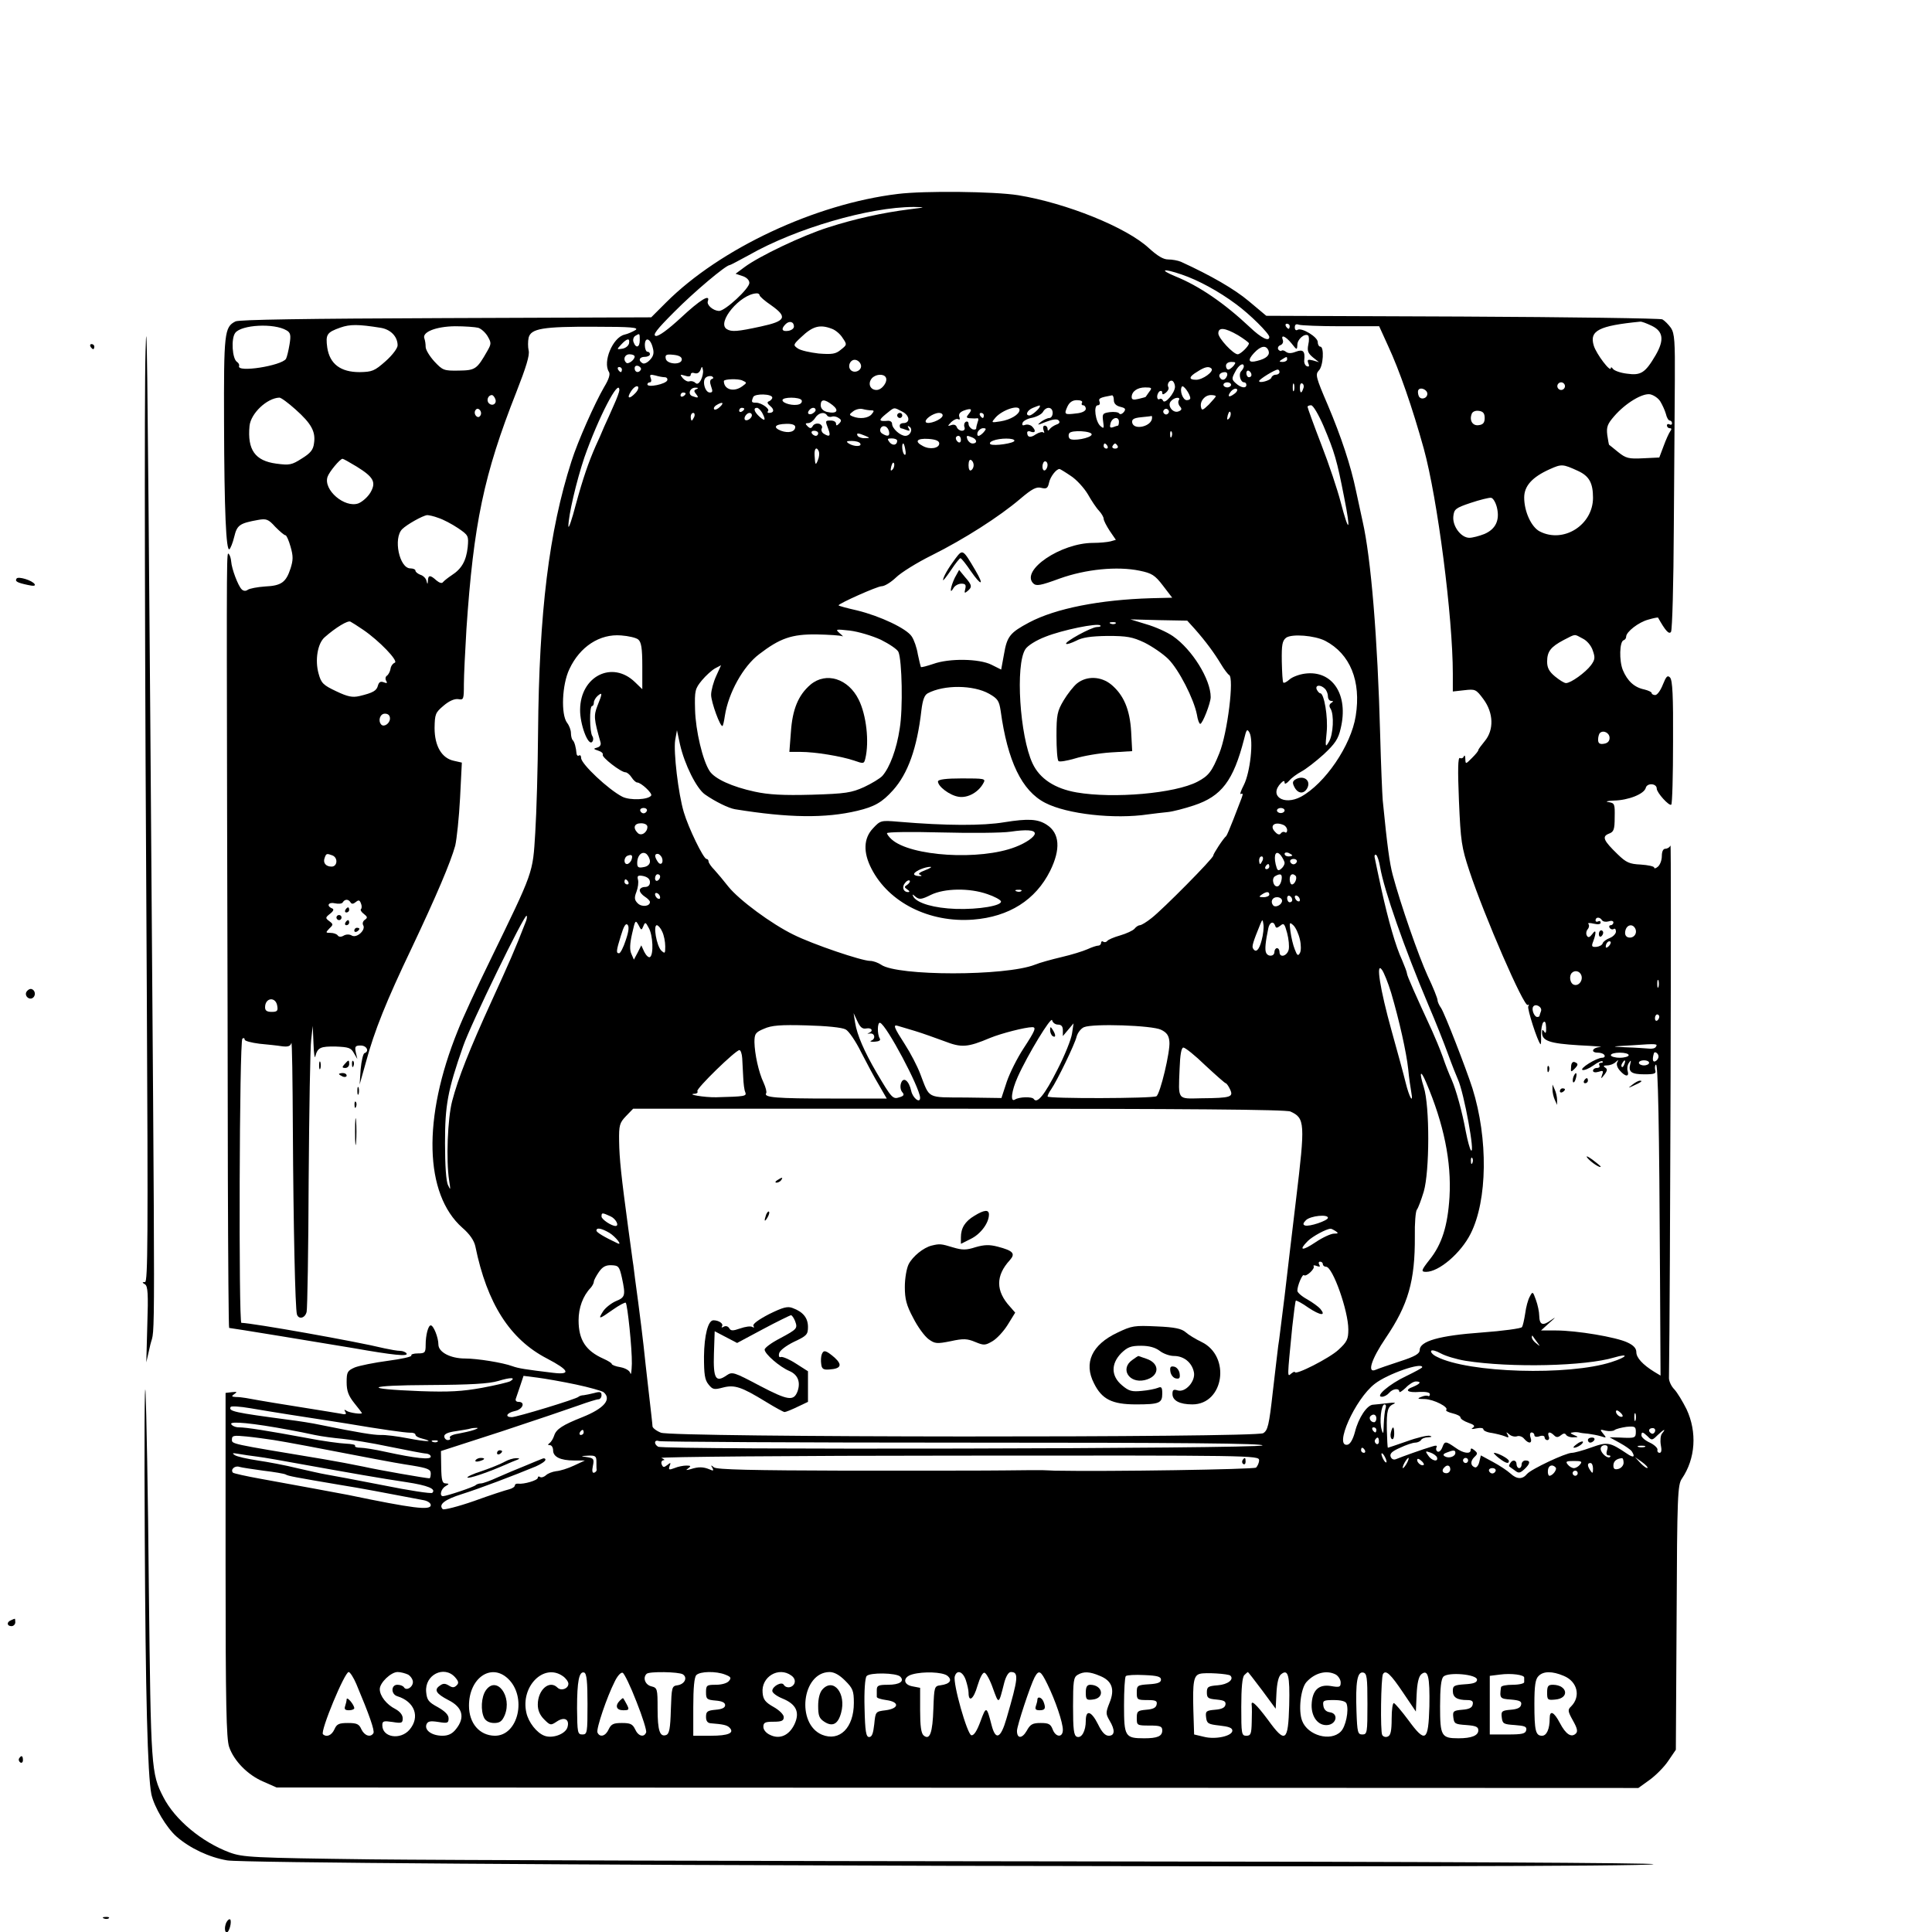 <?xml version="1.0" standalone="no"?>
<!DOCTYPE svg PUBLIC "-//W3C//DTD SVG 20010904//EN"
 "http://www.w3.org/TR/2001/REC-SVG-20010904/DTD/svg10.dtd">
<svg version="1.0" xmlns="http://www.w3.org/2000/svg"
 width="758pt" height="758pt" viewBox="0 0 758 758"
 preserveAspectRatio="xMidYMid meet">
 <rect width="100%" height="100%" fill="#ffffff"/>

<g transform="translate(0,758) scale(0.1,-0.1)"
fill="#000000" stroke="none">
<path d="M3522 6819 c-323 -39 -697 -214 -909 -426 l-58 -58 -805 -3 c-553 -2
-812 -6 -826 -13 -44 -22 -46 -45 -45 -399 1 -344 8 -503 21 -495 4 3 13 24
19 49 11 46 21 53 93 66 33 6 41 3 68 -27 18 -18 35 -33 40 -33 4 0 13 -20 20
-45 11 -38 10 -53 0 -85 -18 -55 -36 -68 -100 -71 -30 -2 -61 -8 -68 -13 -8
-6 -17 -5 -24 2 -14 14 -39 80 -41 109 -1 12 -5 25 -9 29 -9 9 -9 34 -7 -1026
1 -465 3 -1107 3 -1427 1 -321 3 -583 5 -583 7 0 373 -60 486 -79 159 -28 218
-34 210 -21 -3 5 -15 10 -25 10 -11 0 -39 5 -62 10 -110 27 -516 99 -561 100
-11 0 -8 1108 4 1115 5 4 9 2 9 -4 0 -5 26 -12 58 -16 31 -3 71 -7 89 -10 24
-3 33 1 36 13 3 9 5 -145 6 -343 2 -365 9 -700 16 -722 7 -21 32 -15 38 10 3
12 7 246 8 519 2 273 6 520 10 550 l6 53 3 -70 c1 -38 5 -61 7 -50 9 35 20 40
80 39 50 -2 60 -5 71 -25 l14 -24 -6 26 c-5 23 -2 27 19 27 24 0 35 -23 15
-30 -5 -1 -12 -30 -15 -63 l-4 -60 25 89 c33 122 80 239 179 446 98 207 153
337 171 402 6 26 15 110 19 187 l7 139 -31 7 c-48 10 -76 58 -76 129 1 54 3
60 35 87 22 19 43 28 58 26 21 -4 22 -1 22 59 0 34 5 131 10 216 28 413 68
606 196 930 38 97 53 145 48 163 -3 14 -3 36 0 50 9 36 56 44 259 43 144 0
175 -3 160 -13 -10 -6 -29 -15 -43 -18 -46 -11 -86 -107 -61 -146 6 -9 0 -29
-19 -60 -37 -64 -103 -212 -128 -291 -88 -274 -127 -591 -131 -1065 -1 -137
-6 -314 -11 -392 -10 -162 -5 -147 -178 -503 -50 -102 -107 -225 -126 -274
-139 -343 -131 -641 18 -773 29 -25 46 -50 51 -73 46 -225 136 -365 281 -440
88 -46 96 -65 23 -56 -107 13 -134 17 -159 26 -38 14 -138 30 -185 30 -58 0
-105 25 -105 55 0 27 -19 75 -30 75 -10 0 -20 -38 -20 -77 0 -30 -3 -33 -31
-33 -16 0 -28 -4 -25 -8 3 -5 -39 -14 -92 -21 -53 -7 -112 -19 -130 -26 -29
-13 -32 -18 -32 -58 0 -34 7 -53 30 -82 17 -21 30 -38 30 -39 0 -6 -48 1 -59
8 -10 7 -12 6 -6 -4 6 -9 0 -11 -21 -6 -16 3 -74 12 -129 21 -89 14 -181 29
-240 40 -11 2 -29 4 -40 4 -17 1 -18 3 -5 12 12 8 10 9 -10 7 l-25 -3 0 -675
c0 -546 3 -682 14 -714 19 -55 73 -110 134 -136 l52 -23 2671 -1 2672 -1 43
31 c24 17 58 51 74 75 l30 44 3 519 c2 480 4 521 21 545 53 78 60 182 18 272
-15 30 -36 65 -48 78 -12 12 -21 32 -21 44 5 342 10 2098 6 2090 -3 -7 -12
-13 -20 -13 -9 0 -14 -11 -14 -29 0 -16 -7 -34 -15 -41 -8 -7 -15 -9 -15 -4 0
5 -24 10 -53 12 -44 2 -57 8 -90 40 -56 54 -63 70 -35 81 19 7 23 15 23 64 1
53 0 56 -24 60 -15 2 -5 5 20 6 58 1 120 26 126 50 5 20 43 18 43 -3 0 -16 49
-70 57 -63 4 4 7 115 7 247 1 179 -2 242 -12 252 -10 10 -15 4 -28 -28 -9 -23
-22 -41 -30 -41 -8 0 -14 4 -14 8 0 4 -13 10 -29 14 -39 8 -66 33 -84 76 -15
37 -13 112 3 117 6 2 10 8 10 14 0 19 49 57 87 67 20 6 37 9 38 8 28 -50 43
-68 51 -56 5 8 10 192 11 409 2 217 3 477 4 576 1 154 -1 185 -15 207 -10 14
-25 29 -34 34 -9 4 -363 9 -786 11 l-768 3 -68 57 c-57 48 -149 101 -267 155
-12 5 -34 9 -50 9 -19 0 -42 14 -75 44 -88 82 -324 177 -513 208 -94 15 -369
18 -473 5z m48 -60 c-105 -13 -218 -38 -320 -71 -102 -32 -273 -114 -329 -156
l-35 -26 27 -9 c16 -5 27 -16 27 -27 0 -22 -95 -110 -119 -110 -23 1 -49 23
-44 38 11 31 -30 6 -105 -64 -52 -48 -88 -74 -99 -72 -14 3 4 26 72 94 77 78
203 184 218 184 3 0 36 18 75 39 184 105 473 189 647 189 48 -1 48 -1 -15 -9z
m1066 -256 c65 -22 146 -66 213 -116 55 -40 131 -116 131 -129 0 -20 -32 -4
-76 38 -101 95 -199 162 -293 200 -65 27 -48 32 25 7z m-1656 -81 c0 -5 21
-23 46 -40 65 -46 57 -62 -41 -83 -92 -20 -115 -22 -134 -10 -40 26 53 137
117 140 6 1 12 -3 12 -7z m135 -123 c0 -8 -10 -15 -22 -17 -25 -4 -30 7 -11
26 15 15 33 10 33 -9z m3365 3 c46 -22 50 -56 16 -115 -41 -70 -58 -81 -113
-73 -26 3 -50 12 -55 19 -4 6 -8 8 -8 3 0 -20 -57 55 -67 88 -18 59 20 78 182
94 6 1 26 -7 45 -16z m-5356 -18 c16 -9 18 -19 12 -55 -4 -24 -10 -50 -14 -57
-18 -27 -194 -55 -184 -28 2 5 -2 12 -8 16 -19 12 -24 92 -7 114 24 32 152 39
201 10z m369 10 c39 -6 67 -34 67 -69 0 -11 -20 -38 -47 -62 -44 -39 -53 -42
-102 -43 -75 0 -117 32 -127 96 -7 52 -2 60 52 79 37 13 70 13 157 -1z m3567
6 c0 -5 -2 -10 -4 -10 -3 0 -8 5 -11 10 -3 6 -1 10 4 10 6 0 11 -4 11 -10z
m201 0 l150 0 35 -77 c45 -97 95 -241 140 -403 54 -196 114 -661 114 -884 l0
-69 45 5 c43 5 46 4 75 -35 40 -54 42 -121 5 -165 -14 -17 -25 -32 -25 -35 0
-4 -11 -17 -25 -31 -25 -25 -25 -25 -26 -3 0 12 -3 16 -6 9 -2 -6 -9 -9 -15
-6 -8 5 -9 -46 -4 -167 7 -161 10 -182 41 -276 59 -178 214 -535 229 -526 5 3
6 1 2 -5 -5 -9 36 -137 48 -149 2 -2 3 14 2 36 0 22 4 45 9 50 7 7 10 -1 11
-20 1 -20 -2 -26 -7 -17 -7 10 -9 9 -9 -3 0 -33 30 -43 144 -50 61 -3 99 -6
84 -7 -31 -2 -39 -22 -9 -22 11 0 23 -4 26 -10 3 -5 -1 -10 -9 -10 -22 0 -91
-43 -77 -48 7 -2 26 6 43 18 16 12 32 19 35 16 4 -3 1 -6 -6 -6 -7 0 -9 -4 -6
-10 3 -5 -1 -10 -9 -10 -9 0 -16 -5 -16 -11 0 -6 9 -8 22 -4 17 6 20 4 14 -11
-6 -18 -5 -18 9 0 12 16 12 22 2 28 -8 5 -5 8 8 8 12 0 27 6 34 13 11 10 12 9
6 -1 -4 -8 0 -21 11 -33 21 -24 37 -25 30 -1 -3 9 -1 24 5 32 8 12 9 11 5 -5
-8 -31 5 -40 56 -40 40 0 47 3 42 17 -2 9 -1 19 3 21 8 5 13 -221 16 -849 l2
-371 -25 15 c-45 28 -70 55 -70 77 0 15 -11 27 -35 38 -44 21 -199 47 -280 47
l-59 0 34 31 c24 21 26 24 6 10 -33 -24 -46 -20 -47 17 0 15 -6 43 -13 62 -12
34 -13 34 -24 13 -7 -12 -15 -42 -18 -66 -4 -25 -9 -49 -13 -54 -3 -5 -75 -15
-158 -21 -167 -12 -243 -34 -243 -69 0 -14 -18 -25 -77 -44 -43 -14 -86 -29
-95 -33 -36 -16 -18 41 39 125 88 130 115 223 114 398 -1 52 3 99 8 105 5 6
17 38 27 71 23 79 24 335 0 410 -19 60 -13 71 9 19 70 -164 100 -312 92 -450
-7 -114 -30 -186 -78 -246 -33 -42 -35 -48 -14 -48 51 0 137 74 175 150 66
131 69 372 7 570 -25 78 -109 294 -123 315 -8 11 -14 25 -14 31 0 7 -17 50
-39 96 -36 79 -106 280 -137 396 -12 46 -21 109 -39 292 -2 25 -7 140 -10 255
-10 380 -36 696 -69 840 -7 33 -19 87 -26 120 -20 97 -58 212 -111 337 -46
107 -49 119 -35 134 18 17 22 94 6 94 -5 0 -10 8 -10 18 0 20 -63 58 -79 48
-6 -4 -11 0 -11 9 0 12 5 15 16 11 9 -3 83 -6 165 -6z m-3385 -6 c11 -3 28
-18 37 -33 15 -26 15 -30 -1 -58 -41 -72 -47 -76 -112 -77 -59 -1 -63 1 -96
36 -19 21 -34 46 -34 57 0 11 -2 25 -5 33 -10 25 45 47 120 48 39 0 79 -3 91
-6z m1388 -4 c14 -5 33 -21 42 -36 18 -26 17 -27 -7 -46 -20 -17 -34 -19 -87
-15 -34 4 -71 12 -82 20 -19 13 -18 15 13 44 46 44 74 51 121 33z m1593 -25
c23 -14 43 -29 43 -32 0 -11 -33 -43 -44 -43 -17 0 -76 63 -76 82 0 25 25 23
77 -7z m-2347 -20 c0 -28 -15 -33 -24 -8 -4 9 -1 20 6 25 18 11 18 11 18 -17z
m2623 -17 c-5 -25 -1 -34 18 -50 l24 -19 -24 7 c-20 5 -23 3 -18 -11 5 -11 3
-15 -5 -12 -7 2 -12 13 -11 23 4 36 -4 45 -33 34 -18 -7 -30 -7 -39 0 -6 5
-14 7 -17 4 -3 -3 -9 0 -13 5 -3 6 0 14 9 17 8 3 12 12 9 20 -9 23 10 16 34
-13 21 -27 22 -27 23 -6 0 22 28 46 42 37 4 -3 5 -19 1 -36z m-2665 5 c-2 -10
-14 -19 -26 -21 -23 -4 -23 -3 -5 16 23 25 35 27 31 5z m93 -17 c6 -21 3 -33
-11 -48 -10 -11 -23 -17 -29 -13 -18 10 -13 25 9 25 11 0 20 5 20 10 0 6 -4
10 -10 10 -5 0 -10 12 -10 26 0 34 22 27 31 -10z m2416 -12 c6 -17 -8 -31 -45
-40 -34 -9 -38 3 -12 31 27 29 48 32 57 9z m-2487 -23 c0 -13 -26 -32 -33 -24
-14 13 -6 33 13 33 11 0 20 -4 20 -9z m185 -11 c0 -23 -59 -20 -63 3 -3 15 2
18 30 15 21 -2 33 -8 33 -18z m2375 0 c0 -5 -8 -10 -17 -10 -15 0 -16 2 -3 10
19 12 20 12 20 0z m-1672 -23 c4 -20 -25 -34 -40 -19 -15 15 -1 44 19 40 10
-2 19 -11 21 -21z m1462 -2 c-7 -8 -16 -15 -21 -15 -5 0 -9 7 -9 15 0 9 9 15
21 15 18 0 19 -2 9 -15z m-2326 -16 c-8 -14 -24 -10 -24 6 0 9 6 12 15 9 8 -4
12 -10 9 -15z m2366 13 c0 -4 -5 -13 -10 -18 -12 -12 -3 -44 11 -44 5 0 9 -4
9 -10 0 -15 -21 -12 -41 6 -17 15 -17 19 -3 45 13 27 34 39 34 21z m-2440 -12
c0 -5 -2 -10 -4 -10 -3 0 -8 5 -11 10 -3 6 -1 10 4 10 6 0 11 -4 11 -10z m310
-41 c-8 -14 -15 -18 -22 -11 -6 6 -16 8 -23 6 -6 -3 -18 3 -26 12 -12 15 -12
16 9 10 14 -5 22 -3 22 4 0 7 7 9 15 6 10 -3 18 1 23 12 6 16 7 16 10 0 2 -9
-2 -27 -8 -39z m2003 45 c11 -11 -34 -44 -60 -44 -31 0 -29 12 5 32 29 19 45
22 55 12z m157 -25 c0 -5 -4 -9 -10 -9 -5 0 -10 7 -10 16 0 8 5 12 10 9 6 -3
10 -10 10 -16z m110 11 c0 -5 -6 -10 -14 -10 -8 0 -16 -5 -18 -12 -4 -11 -48
-23 -48 -13 0 7 62 45 73 45 4 0 7 -4 7 -10z m-206 -15 c-7 -17 -20 -20 -28
-6 -7 10 3 21 20 21 8 0 11 -6 8 -15z m-2206 -5 c8 0 12 -6 10 -12 -5 -15 -78
-30 -78 -16 0 4 4 8 10 8 5 0 7 7 3 17 -5 13 -2 15 18 10 13 -4 30 -7 37 -7z
m185 -7 c-8 -3 -9 -12 -3 -29 7 -19 6 -24 -5 -24 -20 0 -32 50 -14 60 7 5 18
6 23 3 6 -4 6 -8 -1 -10z m682 7 c10 -16 -14 -50 -36 -50 -25 0 -35 25 -19 45
14 17 46 20 55 5z m-562 -35 c-33 -25 -73 -14 -73 20 0 8 57 10 73 2 18 -8 18
-9 0 -22z m1697 -3 c-1 -24 -40 -70 -47 -54 -2 6 -9 10 -14 6 -5 -3 -9 2 -9
10 0 8 5 18 10 21 6 3 10 1 10 -6 0 -8 4 -8 15 1 8 7 12 16 9 21 -7 12 5 31
17 24 5 -4 9 -14 9 -23z m220 8 c0 -5 -7 -10 -15 -10 -8 0 -15 5 -15 10 0 6 7
10 15 10 8 0 15 -4 15 -10z m247 -22 c-3 -7 -5 -2 -5 12 0 14 2 19 5 13 2 -7
2 -19 0 -25z m36 7 c-7 -21 -13 -19 -13 6 0 11 4 18 10 14 5 -3 7 -12 3 -20z
m1027 10 c0 -8 -7 -15 -15 -15 -8 0 -15 7 -15 15 0 8 7 15 15 15 8 0 15 -7 15
-15z m-3646 -26 c-25 -27 -37 -23 -18 6 9 14 20 22 26 19 5 -3 2 -14 -8 -25z
m2176 -21 c0 -5 -6 -8 -14 -8 -15 0 -29 38 -19 53 5 9 32 -28 33 -45z m-2240
31 c0 -5 -9 -31 -21 -57 -11 -26 -29 -65 -39 -87 -9 -22 -24 -56 -33 -75 -28
-64 -49 -124 -78 -230 -15 -58 -28 -96 -29 -85 0 42 31 176 63 271 54 154 137
315 137 263z m302 4 c-10 -4 -10 -8 -1 -19 12 -15 9 -17 -15 -8 -19 7 -9 34
13 33 11 0 12 -2 3 -6z m1777 -10 c-7 -10 -13 -19 -14 -20 0 -1 -12 -4 -28 -8
-20 -5 -27 -3 -27 7 0 22 22 38 53 38 26 0 28 -2 16 -17z m334 -8 c-22 -17
-30 -11 -13 10 7 8 17 12 22 9 5 -3 1 -12 -9 -19z m757 0 c0 -19 -27 -26 -34
-8 -3 8 -4 19 -1 23 8 13 35 1 35 -15z m-2910 1 c0 -3 -4 -8 -10 -11 -5 -3
-10 -1 -10 4 0 6 5 11 10 11 6 0 10 -2 10 -4z m340 -16 c0 -5 -6 -11 -12 -14
-10 -3 -8 -9 4 -19 17 -14 15 -27 -5 -27 -6 0 -7 3 -4 7 9 8 -24 32 -45 33
-20 0 -21 2 -13 22 6 15 75 13 75 -2z m3484 -15 c8 -13 18 -35 22 -49 3 -14
10 -26 15 -26 5 0 9 -5 9 -11 0 -5 -4 -7 -10 -4 -5 3 -10 1 -10 -4 0 -6 5 -11
11 -11 8 0 8 -4 2 -12 -5 -7 -17 -33 -26 -58 l-17 -45 -63 -3 c-57 -3 -68 0
-98 24 -19 16 -35 28 -36 29 -1 1 -4 18 -7 38 -4 32 1 44 27 74 45 52 111 91
141 86 14 -3 32 -15 40 -28z m-4571 10 c8 -18 -11 -31 -25 -17 -11 11 -3 32
12 32 4 0 10 -7 13 -15z m2427 -5 c0 -13 9 -22 25 -26 21 -5 23 -9 14 -21 -7
-8 -15 -10 -18 -5 -3 5 -20 7 -37 5 -28 -4 -30 -7 -26 -36 4 -28 3 -30 -10
-19 -20 16 -29 82 -11 82 7 0 10 6 7 14 -5 13 0 16 49 25 4 0 7 -8 7 -19z
m400 15 c0 -2 -12 -16 -27 -32 -24 -23 -28 -25 -31 -10 -5 23 15 47 39 47 11
0 19 -2 19 -5z m-3611 -51 c63 -56 80 -88 73 -133 -3 -26 -14 -39 -48 -60 -39
-25 -48 -27 -100 -20 -83 11 -114 54 -105 148 5 49 68 109 117 111 7 0 35 -21
63 -46z m1986 36 c3 -6 -1 -13 -9 -16 -21 -8 -66 3 -66 16 0 13 67 13 75 0z
m1480 0 c-4 -6 -2 -17 4 -24 9 -10 8 -15 -5 -20 -22 -9 -46 23 -30 40 13 16
40 18 31 4z m-1359 -19 c28 -22 17 -36 -22 -27 -15 4 -24 14 -24 26 0 25 15
25 46 1z m979 9 c-3 -5 -1 -10 4 -10 6 0 11 -6 11 -14 0 -8 -14 -16 -37 -18
-47 -6 -49 -4 -35 27 8 17 20 25 37 25 15 0 24 -4 20 -10z m-1420 -16 c-9 -9
-19 -13 -23 -10 -3 4 0 11 8 16 24 15 33 11 15 -6z m1255 2 c0 -8 -31 -36 -41
-36 -18 0 -9 21 14 30 28 11 27 11 27 6z m1113 -78 c43 -102 52 -132 81 -281
27 -135 19 -143 -14 -17 -12 47 -46 149 -76 226 -30 78 -54 144 -54 148 0 3 6
6 14 6 8 0 29 -36 49 -82z m-3308 42 c-5 -8 -11 -8 -17 -2 -6 6 -7 16 -3 22 5
8 11 8 17 2 6 -6 7 -16 3 -22z m1035 26 c0 -3 -4 -8 -10 -11 -5 -3 -10 -1 -10
4 0 6 5 11 10 11 6 0 10 -2 10 -4z m70 -15 c16 -30 12 -36 -10 -16 -21 19 -26
35 -10 35 5 0 14 -9 20 -19z m210 10 c0 -5 -7 -11 -15 -15 -15 -5 -20 5 -8 17
9 10 23 9 23 -2z m219 -1 c11 0 11 -3 1 -15 -13 -16 -47 -20 -74 -9 -15 6 -15
8 1 20 10 8 27 12 38 9 11 -3 26 -5 34 -5z m121 -5 c30 -15 32 -45 4 -45 -8 0
-14 -4 -14 -10 0 -5 2 -10 4 -10 2 0 12 -3 22 -7 13 -5 15 -3 9 7 -5 8 -4 11
3 6 15 -9 4 -36 -16 -36 -20 0 -52 29 -52 47 0 8 -8 13 -17 12 -36 -3 -37 2
-8 26 36 29 30 28 65 10z m260 -10 c-10 -12 -9 -15 6 -16 11 -1 23 -1 28 0 5
1 6 -5 2 -14 -3 -9 -6 -21 -6 -26 0 -4 -7 -6 -15 -3 -8 4 -15 13 -15 21 0 8
-5 11 -11 8 -6 -4 -8 -13 -5 -21 3 -8 -1 -14 -10 -14 -8 0 -17 6 -20 14 -3 9
-12 12 -22 8 -15 -5 -15 -4 0 12 10 9 22 15 28 11 6 -3 7 1 4 9 -4 11 2 19 17
25 30 11 36 6 19 -14z m200 17 c0 -18 -36 -39 -74 -45 -38 -6 -38 -6 -20 15
28 31 94 52 94 30z m130 -12 c0 -11 -6 -20 -13 -20 -7 0 -22 -7 -33 -15 -17
-14 -15 -14 20 0 26 10 43 12 49 6 7 -7 4 -13 -9 -17 -10 -4 -22 -12 -26 -18
-5 -7 -8 -7 -8 2 0 6 -5 12 -11 12 -6 0 -8 -7 -5 -17 4 -10 4 -14 0 -10 -4 4
-17 1 -30 -7 -21 -15 -34 -12 -34 7 0 5 7 7 15 3 18 -6 20 5 4 21 -6 6 -18 9
-27 6 -10 -4 -13 -1 -10 8 2 7 19 17 38 20 18 4 37 14 42 23 13 23 38 20 38
-4z m454 -1 c-3 -5 -10 -7 -15 -3 -5 3 -7 10 -3 15 3 5 10 7 15 3 5 -3 7 -10
3 -15z m238 -21 c-8 -8 -9 -4 -5 13 4 13 8 18 11 10 2 -7 -1 -18 -6 -23z
m1003 2 c0 -18 -6 -26 -23 -28 -24 -4 -38 18 -28 44 3 9 15 14 28 12 17 -2 23
-10 23 -28z m-3101 5 c-4 -8 -8 -15 -10 -15 -2 0 -4 7 -4 15 0 8 4 15 10 15 5
0 7 -7 4 -15z m226 6 c0 -12 -20 -25 -27 -18 -7 7 6 27 18 27 5 0 9 -4 9 -9z
m295 -1 c3 -5 11 -7 18 -5 7 3 19 1 27 -5 12 -7 12 -12 2 -22 -9 -9 -12 -9
-12 0 0 7 -9 12 -20 12 -23 0 -23 0 -10 -34 10 -27 5 -32 -19 -17 -7 5 -10 14
-7 20 4 6 0 14 -9 18 -10 3 -21 0 -26 -8 -6 -11 -11 -11 -21 -1 -9 9 -9 12 3
12 8 0 20 9 27 20 13 21 37 26 47 10z m453 -2 c-6 -16 -55 -34 -65 -25 -9 10
27 36 50 37 11 0 17 -5 15 -12z m162 2 c0 -5 -2 -10 -4 -10 -3 0 -8 5 -11 10
-3 6 -1 10 4 10 6 0 11 -4 11 -10z m660 -9 c0 -34 -72 -51 -78 -19 -2 13 6 18
35 21 21 2 39 4 41 5 1 1 2 -2 2 -7z m-130 -16 c0 -8 -2 -15 -4 -15 -2 0 -11
-3 -19 -6 -12 -4 -14 0 -10 15 6 24 33 29 33 6z m-1270 -20 c0 -19 -26 -26
-56 -15 -33 13 -24 26 20 27 23 1 36 -4 36 -12z m368 -18 c4 -19 -6 -21 -27
-8 -16 10 -5 34 12 28 7 -2 13 -11 15 -20z m372 -2 c-7 -8 -16 -15 -21 -15 -5
0 -6 7 -3 15 4 8 13 15 21 15 13 0 13 -3 3 -15z m-650 -5 c0 -5 -4 -10 -9 -10
-6 0 -13 5 -16 10 -3 6 1 10 9 10 9 0 16 -4 16 -10z m1073 -5 c-3 -14 -75 -27
-86 -16 -5 5 -6 14 -2 21 8 14 91 9 88 -5z m314 -7 c-3 -8 -6 -5 -6 6 -1 11 2
17 5 13 3 -3 4 -12 1 -19z m-1202 2 c19 -8 19 -9 -2 -9 -12 -1 -25 4 -28 9 -7
12 2 12 30 0z m375 -16 c0 -8 -4 -12 -10 -9 -5 3 -10 10 -10 16 0 5 5 9 10 9
6 0 10 -7 10 -16z m44 10 c20 -8 21 -24 2 -24 -8 0 -16 7 -20 15 -6 17 -4 18
18 9z m-294 -13 c0 -18 -18 -21 -30 -6 -10 13 -9 15 9 15 11 0 21 -4 21 -9z
m165 -11 c0 -19 -37 -25 -64 -10 -35 18 -24 31 22 28 29 -2 42 -8 42 -18z
m295 11 c0 -10 -80 -22 -94 -14 -5 4 -1 10 10 14 27 11 84 11 84 0z m-605 -11
c8 -13 -25 -13 -45 0 -12 8 -9 10 12 10 15 0 30 -4 33 -10z m177 -25 c3 -13 1
-22 -3 -19 -9 5 -13 44 -5 44 2 0 6 -11 8 -25z m793 15 c3 -5 1 -10 -4 -10 -6
0 -11 5 -11 10 0 6 2 10 4 10 3 0 8 -4 11 -10z m40 0 c3 -5 -1 -10 -10 -10 -9
0 -13 5 -10 10 3 6 8 10 10 10 2 0 7 -4 10 -10z m-1172 -22 c2 -7 1 -22 -4
-33 -9 -23 -11 -20 -13 18 -2 28 8 37 17 15z m-1813 -59 c66 -41 77 -61 53
-102 -11 -18 -32 -36 -47 -42 -54 -19 -138 53 -121 104 6 19 49 71 59 71 3 0
28 -14 56 -31z m2420 6 c0 -8 -4 -17 -10 -20 -6 -4 -10 5 -10 20 0 15 4 24 10
20 6 -3 10 -12 10 -20z m-318 -17 c-8 -8 -9 -4 -5 13 4 13 8 18 11 10 2 -7 -1
-18 -6 -23z m608 18 c0 -8 -4 -18 -10 -21 -5 -3 -10 3 -10 14 0 12 5 21 10 21
6 0 10 -6 10 -14z m2082 -24 c43 -20 58 -47 58 -105 0 -107 -116 -180 -209
-132 -33 17 -61 78 -61 133 0 45 31 80 100 111 47 21 51 21 112 -7z m-1991
-19 c22 -14 52 -47 67 -72 14 -25 34 -55 44 -65 10 -11 18 -25 18 -31 0 -7 11
-28 24 -48 l24 -35 -21 -6 c-12 -3 -43 -6 -68 -6 -127 0 -286 -108 -235 -159
12 -11 27 -9 103 19 103 37 226 49 314 31 48 -10 60 -17 92 -59 l36 -47 -82
-2 c-202 -6 -375 -40 -479 -95 -75 -40 -87 -54 -99 -125 l-11 -60 -38 19 c-48
24 -166 26 -229 3 -24 -8 -46 -14 -48 -12 -1 2 -7 25 -12 50 -4 26 -15 57 -24
70 -20 31 -124 80 -214 102 -40 9 -73 18 -73 20 0 7 152 75 169 75 12 0 37 16
56 34 19 19 83 59 142 88 126 63 264 151 346 221 46 39 63 48 82 43 21 -5 26
-2 31 21 5 23 28 53 41 53 2 0 22 -12 44 -27z m1672 -124 c12 -50 -5 -85 -49
-104 -20 -8 -47 -15 -59 -15 -33 0 -67 46 -63 84 3 28 8 33 68 53 36 12 72 21
80 20 8 -1 18 -18 23 -38z m-4153 -41 c19 -6 53 -24 77 -40 41 -28 42 -30 38
-75 -6 -54 -24 -85 -63 -110 -15 -10 -30 -22 -34 -27 -4 -6 -14 -3 -26 7 -24
22 -32 21 -33 0 -1 -17 -2 -17 -6 -1 -2 9 -13 20 -24 23 -10 4 -19 11 -19 16
0 5 -9 9 -20 9 -43 0 -68 118 -32 154 18 18 80 53 98 55 6 0 26 -4 44 -11z
m-295 -439 c63 -43 139 -122 124 -129 -8 -3 -16 -14 -17 -25 -2 -11 -9 -23
-14 -26 -6 -4 -7 -13 -3 -20 6 -9 3 -11 -9 -6 -13 5 -19 1 -23 -12 -5 -21 -19
-29 -73 -42 -27 -6 -45 -3 -91 19 -51 24 -59 32 -69 69 -15 53 -4 119 24 143
43 38 91 67 101 61 6 -3 28 -17 50 -32z m3262 4 c45 -51 77 -95 103 -138 13
-22 28 -41 32 -43 21 -9 -6 -228 -38 -307 -29 -72 -42 -89 -86 -112 -88 -46
-329 -67 -474 -42 -86 15 -145 54 -173 114 -50 107 -68 387 -28 448 9 14 42
35 79 49 65 26 205 55 215 44 4 -3 -2 -6 -13 -6 -22 0 -129 -59 -121 -66 3 -3
20 3 39 12 24 13 57 18 123 19 77 0 98 -4 145 -26 30 -15 73 -44 94 -65 41
-41 100 -156 112 -218 3 -20 9 -36 13 -36 9 0 41 82 41 105 0 70 -73 187 -148
239 -23 16 -70 37 -105 47 l-62 19 112 -3 111 -2 29 -32z m-310 21 c-3 -3 -12
-4 -19 -1 -8 3 -5 6 6 6 11 1 17 -2 13 -5z m-921 -64 c34 -17 65 -38 69 -48
14 -33 18 -223 5 -300 -12 -81 -39 -153 -68 -186 -9 -10 -42 -30 -72 -44 -49
-22 -71 -26 -205 -30 -112 -3 -169 0 -224 12 -88 19 -157 50 -177 81 -27 41
-55 159 -57 241 -2 75 0 82 27 115 15 18 39 40 52 47 l23 12 -19 -42 c-11 -24
-20 -57 -20 -74 0 -29 37 -130 45 -122 2 2 6 19 9 40 14 90 72 194 134 241 82
63 128 79 225 78 49 -1 95 -4 101 -7 6 -3 2 2 -9 11 -19 17 -17 17 39 11 33
-4 87 -20 122 -36z m-952 1 c12 -10 16 -34 16 -104 l0 -91 -29 28 c-89 86
-214 23 -215 -108 -1 -57 31 -143 47 -127 5 5 6 15 1 23 -11 16 -12 118 -1
118 4 0 7 6 7 14 0 7 7 19 15 26 19 16 19 10 -1 -39 -15 -39 -14 -52 12 -143
3 -10 -2 -18 -13 -21 -16 -4 -15 -6 4 -12 13 -4 20 -11 18 -16 -6 -9 71 -69
89 -69 6 0 17 -9 24 -20 7 -11 17 -20 22 -20 15 0 60 -42 55 -51 -11 -17 -83
-20 -113 -5 -55 28 -162 129 -162 152 0 9 -4 13 -8 10 -5 -3 -9 0 -10 7 -2 24
-8 47 -15 53 -4 4 -7 17 -7 28 0 12 -7 30 -15 40 -25 33 -20 151 9 211 41 88
119 139 203 132 28 -2 59 -9 67 -16z m2695 -5 c98 -51 142 -158 120 -295 -18
-116 -121 -266 -215 -317 -68 -36 -127 4 -78 54 10 10 14 10 14 1 0 -7 8 -3
18 8 9 11 31 27 48 36 17 9 56 39 87 67 45 42 58 61 67 102 32 132 -32 230
-141 215 -22 -3 -49 -13 -60 -23 -10 -9 -21 -15 -24 -12 -3 2 -5 40 -6 83 -1
66 2 81 17 93 23 16 111 9 153 -12z m1010 9 c17 -8 34 -28 40 -47 10 -28 9
-36 -7 -58 -22 -29 -79 -70 -98 -70 -7 0 -26 12 -43 26 -23 19 -31 34 -31 58
0 40 14 58 65 85 49 25 40 24 74 6z m-2328 -217 c33 -19 39 -27 45 -67 27
-197 83 -314 175 -361 85 -44 271 -65 404 -45 22 3 57 7 77 9 20 2 66 14 102
26 109 36 155 97 197 260 9 38 12 42 21 26 17 -30 3 -157 -22 -206 -12 -23
-17 -39 -11 -35 8 4 8 -1 2 -17 -5 -13 -19 -50 -32 -83 -13 -33 -25 -62 -28
-65 -12 -10 -51 -70 -51 -77 0 -11 -198 -211 -242 -245 -20 -16 -40 -28 -46
-28 -5 0 -15 -6 -21 -14 -6 -7 -32 -19 -56 -26 -25 -7 -48 -17 -51 -22 -3 -4
-10 -6 -15 -3 -5 4 -9 1 -9 -4 0 -6 -5 -11 -11 -11 -6 0 -25 -6 -42 -14 -18
-8 -63 -22 -102 -31 -38 -9 -86 -22 -105 -30 -115 -45 -539 -45 -603 0 -12 8
-31 15 -43 15 -33 0 -225 65 -301 103 -86 42 -212 135 -255 188 -18 23 -43 53
-55 66 -13 13 -23 28 -23 33 0 6 -4 10 -8 10 -12 0 -71 122 -89 183 -22 73
-41 238 -34 283 l7 39 12 -56 c18 -79 65 -173 98 -196 40 -28 93 -54 118 -58
210 -34 354 -36 480 -6 67 16 97 33 140 81 58 65 94 164 111 313 5 41 12 60
25 67 64 34 179 33 241 -2z m1317 20 c7 -7 12 -20 12 -30 0 -10 6 -18 13 -18
9 0 9 -2 0 -8 -8 -5 -9 -13 -3 -22 15 -23 11 -102 -6 -130 -14 -24 -15 -22 -9
37 6 60 -10 153 -25 153 -4 0 -10 7 -14 15 -7 18 15 20 32 3z m-3668 -117 c0
-19 -23 -35 -34 -24 -14 15 -5 43 14 43 13 0 20 -7 20 -19z m4785 -76 c0 -13
-8 -21 -22 -23 -17 -3 -23 2 -23 16 0 10 3 22 7 26 13 13 38 1 38 -19z m-3777
-286 c-2 -6 -8 -10 -13 -10 -5 0 -11 4 -13 10 -2 6 4 11 13 11 9 0 15 -5 13
-11z m2502 1 c0 -5 -7 -10 -15 -10 -8 0 -15 5 -15 10 0 6 7 10 15 10 8 0 15
-4 15 -10z m-2500 -64 c0 -22 -24 -38 -38 -24 -20 20 -14 38 13 38 15 0 25 -6
25 -14z m2494 8 c9 -3 16 -13 16 -21 0 -8 -4 -12 -9 -8 -5 3 -12 1 -16 -5 -4
-6 -12 -5 -21 5 -25 24 -5 43 30 29z m-2484 -144 c0 -11 -10 -20 -25 -22 -20
-4 -25 -1 -25 16 0 31 20 49 37 35 7 -7 13 -19 13 -29z m2490 -6 c0 -6 -6 -17
-14 -23 -12 -10 -15 -6 -21 18 -9 40 2 58 21 34 7 -10 14 -23 14 -29z m30 30
c0 -2 -7 -4 -15 -4 -8 0 -15 4 -15 10 0 5 7 7 15 4 8 -4 15 -8 15 -10z m-3766
0 c23 -9 20 -44 -3 -44 -23 0 -35 15 -27 35 6 17 8 17 30 9z m1173 -19 c-4 -8
-11 -15 -17 -15 -14 0 -13 27 3 33 16 6 21 1 14 -18z m120 10 c8 -22 -6 -33
-17 -15 -13 20 -12 30 0 30 6 0 13 -7 17 -15z m2818 -38 c15 -88 94 -315 190
-542 26 -60 60 -146 76 -190 16 -44 34 -89 39 -100 24 -52 69 -300 51 -278 -4
4 -13 37 -20 73 -14 77 -38 164 -56 205 -8 17 -24 57 -35 90 -12 33 -31 78
-41 100 -65 141 -99 217 -99 226 0 5 -9 28 -19 52 -25 53 -54 155 -81 277 -11
52 -23 106 -25 118 -4 14 -2 21 4 18 5 -3 12 -25 16 -49z m-461 28 c-4 -8 -8
-15 -10 -15 -2 0 -4 7 -4 15 0 8 4 15 10 15 5 0 7 -7 4 -15z m134 -6 c-2 -6
-8 -10 -13 -10 -5 0 -11 4 -13 10 -2 6 4 11 13 11 9 0 15 -5 13 -11z m-108
-19 c0 -5 -5 -10 -11 -10 -5 0 -7 5 -4 10 3 6 8 10 11 10 2 0 4 -4 4 -10z
m-2430 -61 c0 -12 -7 -19 -20 -19 -11 0 -20 -6 -20 -13 0 -7 9 -18 20 -25 11
-7 20 -16 20 -21 0 -17 -32 -21 -48 -5 -13 13 -14 22 -5 45 6 16 9 37 6 48 -4
15 0 18 21 14 17 -4 26 -12 26 -24z m40 22 c0 -6 -4 -13 -10 -16 -5 -3 -10 1
-10 9 0 9 5 16 10 16 6 0 10 -4 10 -9z m2438 -13 c-2 -12 -8 -23 -14 -25 -17
-6 -27 29 -12 39 22 13 30 9 26 -14z m55 16 c8 -8 -3 -34 -14 -34 -5 0 -9 9
-9 20 0 19 11 26 23 14z m-2618 -24 c3 -5 1 -10 -4 -10 -6 0 -11 5 -11 10 0 6
2 10 4 10 3 0 8 -4 11 -10z m125 -61 c0 -6 -4 -7 -10 -4 -5 3 -10 11 -10 16 0
6 5 7 10 4 6 -3 10 -11 10 -16z m2390 11 c0 -5 -10 -10 -22 -10 -19 0 -20 2
-8 10 19 13 30 13 30 0z m90 -21 c0 -5 -4 -9 -10 -9 -5 0 -10 7 -10 16 0 8 5
12 10 9 6 -3 10 -10 10 -16z m30 0 c0 -6 -4 -7 -10 -4 -5 3 -10 11 -10 16 0 6
5 7 10 4 6 -3 10 -11 10 -16z m-70 -3 c0 -15 -24 -28 -34 -19 -13 14 -5 33 14
33 11 0 20 -6 20 -14z m-3655 -6 c5 -8 11 -7 21 1 11 9 15 8 20 -5 4 -9 4 -20
0 -23 -3 -3 2 -12 12 -19 14 -11 15 -15 3 -23 -7 -5 -10 -14 -6 -21 11 -18
-24 -51 -44 -41 -9 6 -23 6 -33 0 -10 -6 -19 -5 -23 1 -3 5 -16 10 -28 10 -20
0 -20 1 -5 17 16 15 16 17 0 29 -16 12 -16 14 3 29 14 11 16 18 8 21 -24 10
-14 26 11 20 14 -3 28 -2 31 4 8 13 22 13 30 0z m686 -81 c-41 -106 -63 -155
-131 -304 -90 -197 -132 -304 -156 -395 -18 -69 -24 -232 -12 -310 6 -39 6
-42 -4 -20 -8 15 -12 79 -12 165 0 149 10 206 71 380 29 85 241 520 249 512 3
-2 1 -15 -5 -28z m4224 11 c4 -6 15 -8 26 -5 11 4 19 2 19 -4 0 -6 -5 -11 -11
-11 -5 0 -7 -5 -4 -10 4 -6 11 -8 16 -5 5 4 9 -1 9 -10 0 -8 -11 -20 -24 -25
-13 -5 -26 -14 -28 -21 -2 -7 -14 -13 -25 -14 -18 -1 -20 2 -12 22 13 35 11
50 -4 28 -10 -13 -16 -15 -21 -6 -4 6 -3 18 3 25 6 7 7 16 3 21 -4 4 5 5 21 1
17 -4 27 -2 27 4 0 6 -4 8 -10 5 -5 -3 -10 -1 -10 4 0 14 17 14 25 1z m-3761
-24 c7 17 9 17 21 -6 17 -29 20 -106 5 -115 -5 -3 -15 6 -22 20 l-12 26 -14
-28 -15 -28 -10 23 c-7 15 -6 40 3 79 12 53 13 55 25 34 11 -22 12 -22 19 -5z
m2426 -55 c-10 -39 -23 -51 -34 -32 -5 8 0 25 29 96 8 19 9 19 12 -2 2 -12 -1
-40 -7 -62z m-2495 0 c-9 -28 -21 -51 -26 -51 -12 0 -12 8 7 69 11 37 19 50
26 43 7 -7 5 -26 -7 -61z m2548 57 c3 -10 7 -10 20 0 14 12 17 8 27 -29 6 -23
9 -52 6 -65 -7 -26 -36 -33 -36 -9 0 8 -4 15 -10 15 -5 0 -10 -7 -10 -15 0
-18 -26 -20 -33 -2 -5 12 -2 42 9 95 5 24 20 30 27 10z m97 -54 c5 -21 5 -45
0 -53 -7 -13 -11 -10 -20 14 -7 17 -14 48 -17 70 -5 37 -4 39 12 24 9 -9 20
-33 25 -55z m-2502 31 c7 -14 12 -40 12 -58 0 -28 -1 -30 -16 -16 -18 19 -32
99 -17 99 5 0 15 -11 21 -25z m3819 9 c7 -20 -11 -38 -31 -31 -9 4 -12 13 -9
26 6 25 31 28 40 5z m-105 -66 c-7 -7 -12 -8 -12 -2 0 14 12 26 19 19 2 -3 -1
-11 -7 -17z m-854 -183 c32 -109 60 -234 67 -300 3 -33 9 -73 12 -90 9 -50 -8
-20 -22 37 -7 29 -32 121 -55 203 -46 165 -63 275 -38 240 8 -11 24 -51 36
-90z m746 69 c8 -21 -11 -45 -30 -37 -14 5 -19 34 -7 46 12 12 31 7 37 -9z
m303 -46 c-3 -7 -5 -2 -5 12 0 14 2 19 5 13 2 -7 2 -19 0 -25z m-5419 -76 c3
-18 -1 -22 -22 -22 -19 0 -26 5 -26 18 0 39 43 43 48 4z m4958 -19 c-3 -8 -6
-17 -6 -19 0 -2 -4 -4 -9 -4 -11 0 -23 29 -16 40 9 15 37 -1 31 -17z m-2647
-68 c22 4 29 -11 9 -18 -7 -2 -5 -3 5 -2 19 3 24 -21 5 -28 -7 -3 -1 -5 14 -4
16 1 24 5 20 12 -11 17 -10 66 1 62 25 -8 156 -255 157 -294 0 -24 -29 -1 -35
27 -9 41 -31 57 -40 30 -4 -12 -2 -27 5 -35 9 -10 6 -15 -11 -20 -26 -9 -31
-3 -90 97 -49 84 -76 147 -84 195 l-6 38 15 -32 c11 -24 20 -31 35 -28z m3111
46 c0 -6 -4 -12 -8 -15 -5 -3 -9 1 -9 9 0 8 4 15 9 15 4 0 8 -4 8 -9z m-2359
-31 c13 0 19 -7 19 -22 l0 -23 21 25 21 25 -6 -40 c-3 -22 -29 -87 -58 -143
-49 -97 -79 -134 -92 -114 -6 10 -57 9 -74 -2 -19 -12 -14 33 11 89 39 87 132
240 135 222 2 -9 12 -17 23 -17z m-833 -19 c12 -6 40 -47 61 -90 22 -43 53
-101 70 -129 l30 -52 -217 0 c-216 0 -267 4 -256 21 3 5 -2 23 -10 41 -20 42
-35 113 -36 159 0 33 4 39 38 53 29 13 64 16 167 13 76 -2 139 -8 153 -16z
m272 -6 c30 -9 82 -28 115 -40 67 -26 90 -25 180 13 44 18 138 42 165 42 17 0
11 -14 -34 -83 -25 -38 -54 -96 -66 -131 l-21 -64 -139 2 c-157 1 -141 -7
-180 94 -11 29 -38 81 -60 115 -42 65 -48 79 -27 72 6 -2 37 -11 67 -20z m965
5 c23 -11 31 -23 33 -47 4 -37 -36 -205 -51 -214 -14 -9 -427 -10 -427 -1 0 4
6 17 14 28 23 33 93 177 100 207 4 15 17 32 29 37 37 15 267 7 302 -10z m1941
-68 c-3 -5 -15 -8 -28 -6 -13 1 -52 4 -88 5 -63 3 -62 3 25 8 98 7 100 6 91
-7z m-1767 -72 c41 -38 77 -70 80 -70 3 0 11 -11 17 -24 14 -30 4 -34 -113
-35 -95 -2 -90 -9 -85 115 2 57 7 84 15 84 7 0 46 -31 86 -70z m-1817 28 c1
-18 3 -52 4 -76 1 -23 4 -49 8 -57 6 -16 0 -17 -114 -20 -46 -1 -123 12 -82
14 7 1 11 5 8 10 -6 9 150 161 165 161 5 0 10 -15 11 -32z m3478 12 c0 -5 -16
-10 -35 -10 -19 0 -35 5 -35 10 0 6 16 10 35 10 19 0 35 -4 35 -10z m117 -5
c0 -8 -6 -16 -13 -19 -10 -4 -12 8 -5 32 3 9 18 -1 18 -13z m-134 -30 c-3 -9
-8 -14 -10 -11 -3 3 -2 9 2 15 9 16 15 13 8 -4z m97 5 c0 -5 -9 -10 -20 -10
-11 0 -20 5 -20 10 0 6 9 10 20 10 11 0 20 -4 20 -10z m-1407 -191 c57 -26 58
-45 22 -344 -14 -115 -34 -286 -45 -380 -12 -93 -22 -181 -25 -195 -2 -14 -11
-94 -21 -178 -15 -135 -20 -154 -38 -165 -34 -18 -2320 -17 -2363 2 -18 7 -33
19 -33 25 0 6 -7 67 -15 136 -8 69 -17 150 -20 180 -3 30 -13 107 -21 170 -9
63 -17 129 -19 145 -3 17 -11 82 -20 145 -28 208 -35 274 -36 343 -1 62 2 72
27 98 l28 29 1277 0 c887 0 1285 -3 1302 -11z m714 -201 c-3 -8 -6 -5 -6 6 -1
11 2 17 5 13 3 -3 4 -12 1 -19z m-3382 -210 c21 -9 36 -38 20 -38 -16 0 -55
26 -55 37 0 16 2 16 35 1z m2815 -6 c0 -11 -74 -36 -90 -30 -9 3 -8 9 4 21 18
17 86 24 86 9z m-2819 -59 c24 -15 53 -51 32 -41 -53 25 -83 43 -83 50 0 13
20 9 51 -9z m2849 7 c12 -8 11 -10 -6 -10 -12 0 -45 -15 -73 -34 -52 -35 -68
-33 -30 5 18 18 73 48 89 48 3 1 12 -4 20 -9z m-50 -130 c0 -5 6 -10 13 -10
26 -1 87 -173 87 -246 0 -38 -5 -49 -39 -80 -34 -32 -171 -102 -171 -87 0 3
-6 0 -14 -6 -16 -14 -16 -21 4 183 6 55 12 101 14 103 2 2 25 -10 50 -28 47
-31 70 -33 46 -4 -7 8 -30 25 -51 37 -22 12 -39 27 -39 34 0 20 20 67 26 61 8
-8 44 25 38 35 -3 4 3 5 12 1 12 -4 15 -3 10 5 -4 7 -2 12 3 12 6 0 11 -4 11
-10z m-2750 -53 c15 -70 13 -77 -24 -92 -18 -8 -41 -26 -50 -40 -21 -33 -16
-32 39 7 24 17 47 29 50 27 7 -8 25 -180 24 -239 -1 -30 -3 -47 -6 -38 -2 10
-18 20 -39 24 -19 3 -34 9 -34 13 0 3 -14 12 -32 20 -70 31 -98 74 -98 151 0
49 17 96 48 128 6 7 12 18 12 24 0 5 9 22 20 38 14 20 27 27 49 26 28 -1 31
-5 41 -49z m3590 -252 c14 -19 14 -19 -2 -6 -10 7 -18 18 -18 24 0 6 1 8 3 6
1 -2 9 -13 17 -24z m-280 -74 c179 -28 470 -21 583 13 61 18 52 2 -11 -18
-167 -54 -561 -43 -685 21 -15 7 -25 18 -22 23 3 5 20 0 38 -10 18 -10 61 -23
97 -29z m-170 -25 c0 -3 -28 -18 -63 -35 -66 -31 -124 -81 -95 -81 9 0 21 7
28 15 14 17 40 20 40 5 0 -5 11 2 25 15 13 14 31 25 40 25 23 0 18 -9 -11 -21
-36 -13 -22 -24 26 -20 25 1 40 -2 40 -9 0 -6 -3 -9 -7 -7 -5 3 -17 1 -28 -4
-16 -6 -13 -8 15 -8 35 -1 96 -32 84 -43 -3 -3 8 -9 25 -13 17 -4 31 -11 31
-16 0 -6 14 -15 31 -21 23 -8 28 -13 17 -20 -8 -5 -3 -6 15 -2 15 3 27 2 27
-4 0 -5 15 -12 33 -14 17 -3 41 -9 51 -13 15 -7 17 -5 11 6 -7 12 -6 12 7 1 8
-7 22 -10 30 -7 8 3 21 -1 28 -10 18 -21 33 -19 25 5 -4 11 -2 20 4 20 6 0 11
-5 11 -11 0 -6 9 -8 20 -4 11 4 20 2 20 -4 0 -6 5 -11 11 -11 6 0 9 7 5 15 -6
18 5 20 22 3 8 -8 15 -8 26 1 10 8 16 9 21 1 3 -5 16 -10 28 -9 21 0 21 1 2 9
-14 6 -16 9 -5 10 8 2 20 1 25 0 6 -2 22 -4 36 -5 15 -2 37 -6 50 -10 22 -7
23 -7 9 10 -14 17 -13 18 9 12 14 -3 30 -2 35 2 6 5 27 10 47 13 33 3 37 1 37
-19 0 -25 -3 -26 -63 -23 l-40 1 40 -22 c22 -12 43 -27 47 -33 15 -23 7 -27
-19 -9 -67 45 -76 47 -140 24 -33 -12 -67 -21 -76 -21 -24 0 -160 -64 -176
-83 -18 -22 -40 -21 -65 2 -12 11 -42 31 -68 45 l-48 26 -6 -25 c-3 -14 -11
-24 -17 -22 -18 6 -19 24 -3 40 14 13 14 16 1 27 -11 9 -15 9 -15 1 0 -17 -29
-13 -58 8 -40 28 -44 28 -53 3 -5 -13 -13 -20 -19 -17 -6 4 -7 11 -4 17 4 7
-2 8 -17 3 -35 -10 -121 -41 -140 -49 -11 -5 -19 -1 -23 9 -4 12 5 21 37 35
23 11 50 20 59 20 9 0 20 5 23 10 3 6 16 11 28 11 15 1 17 3 6 6 -9 2 -49 -7
-90 -22 -40 -14 -73 -25 -74 -25 -1 0 -3 33 -4 73 -1 74 3 89 29 100 8 4 -3 5
-25 2 -22 -3 -48 -5 -57 -6 -24 0 -58 -51 -72 -107 -8 -30 -19 -48 -29 -50
-55 -11 29 179 107 239 50 39 186 86 186 65z m-3578 -55 c-7 -4 -57 -16 -111
-26 -77 -14 -129 -17 -242 -13 -233 9 -213 23 34 24 163 1 235 5 272 16 49 15
71 14 47 -1z m258 -13 c52 -11 101 -25 108 -30 33 -28 2 -64 -83 -98 -78 -31
-103 -47 -111 -73 -4 -12 -12 -25 -18 -29 -8 -6 -7 -8 2 -8 6 0 12 -9 12 -20
0 -26 29 -40 82 -40 l43 0 -43 -20 c-23 -11 -55 -21 -70 -22 -15 -2 -33 -9
-40 -16 -8 -7 -18 -10 -23 -7 -5 4 -9 2 -9 -3 0 -10 -55 -26 -77 -23 -7 1 -13
-2 -13 -7 0 -5 -10 -12 -22 -15 -13 -3 -75 -23 -138 -46 -63 -22 -119 -36
-123 -32 -18 18 8 38 75 59 67 21 207 74 291 109 20 9 37 20 37 26 0 5 -6 7
-12 4 -7 -3 -38 -15 -68 -28 -30 -12 -78 -32 -107 -45 -28 -13 -58 -24 -66
-24 -7 0 -17 -3 -21 -7 -7 -7 -114 -43 -128 -43 -15 0 -8 29 10 39 15 9 15 10
1 11 -14 0 -17 12 -18 64 l-1 63 238 77 c130 43 266 89 302 102 36 13 71 24
78 24 6 0 12 7 12 16 0 13 -6 15 -27 9 -16 -4 -35 -8 -43 -9 -8 0 -17 -3 -20
-6 -8 -9 -243 -80 -262 -80 -29 0 -20 17 12 24 31 6 43 36 14 36 -9 0 -13 6
-10 13 2 6 10 29 17 50 l13 39 55 -7 c31 -4 99 -16 151 -27z m-1125 -118 c109
-17 195 -30 225 -35 136 -23 229 -36 248 -36 12 1 22 -3 22 -8 0 -5 12 -12 26
-15 54 -14 16 -13 -56 1 -41 8 -89 14 -107 13 -28 0 -81 8 -238 40 -27 6 -84
15 -125 20 -210 28 -235 33 -225 50 2 4 37 2 77 -5 40 -7 109 -18 153 -25z
m4301 24 c-3 -9 -6 -37 -7 -62 -1 -37 -2 -42 -8 -22 -10 32 -2 100 11 100 6 0
7 -7 4 -16z m930 -31 c-7 -7 -26 7 -26 19 0 6 6 6 15 -2 9 -7 13 -15 11 -17z
m51 -15 c-3 -7 -5 -2 -5 12 0 14 2 19 5 13 2 -7 2 -19 0 -25z m-1017 7 c0 -8
-4 -15 -9 -15 -13 0 -22 16 -14 24 11 11 23 6 23 -9z m-4265 -45 c28 -5 73
-14 100 -20 28 -6 76 -12 108 -15 32 -3 115 -16 185 -31 70 -14 135 -27 145
-27 9 -1 17 -6 17 -12 0 -13 -58 -7 -178 19 -40 9 -85 16 -98 16 -14 0 -23 3
-21 8 3 4 -14 7 -36 8 -23 1 -91 10 -152 22 -157 29 -239 42 -268 42 -13 0
-27 6 -30 13 -5 12 83 4 228 -23z m725 0 c-14 -5 -42 -11 -63 -15 -21 -3 -35
-10 -32 -16 4 -5 0 -9 -8 -9 -7 0 -14 7 -14 15 0 9 15 16 46 20 25 4 51 8 56
10 6 2 17 3 25 3 8 0 4 -3 -10 -8z m3540 0 c0 -5 -2 -10 -4 -10 -3 0 -8 5 -11
10 -3 6 -1 10 4 10 6 0 11 -4 11 -10z m1093 -7 c-3 -7 -9 -10 -14 -7 -14 8
-11 21 5 21 8 0 12 -6 9 -14z m-4203 -3 c0 -5 -5 -10 -11 -10 -5 0 -7 5 -4 10
3 6 8 10 11 10 2 0 4 -4 4 -10z m4231 -4 c-6 -7 -8 -27 -5 -45 4 -20 3 -31 -5
-31 -6 0 -10 6 -8 12 1 7 -13 20 -30 28 -18 8 -33 21 -33 28 0 16 5 15 25 -4
15 -16 18 -15 38 5 24 23 36 29 18 7z m-5446 -26 c45 -7 173 -31 395 -74 41
-8 108 -20 148 -26 60 -10 72 -15 72 -31 0 -10 -2 -19 -5 -19 -13 0 -198 32
-260 46 -38 8 -108 21 -155 29 -373 62 -360 59 -360 78 0 15 7 16 58 11 31 -3
80 -10 107 -14z m4335 -6 c0 -8 -5 -12 -10 -9 -6 4 -8 11 -5 16 9 14 15 11 15
-7z m-3693 0 c-3 -3 -12 -4 -19 -1 -8 3 -5 6 6 6 11 1 17 -2 13 -5z m2066 -4
c863 0 1178 -3 1170 -11 -13 -13 -2350 -18 -2371 -5 -18 11 -15 29 4 22 8 -3
547 -6 1197 -6z m2522 -30 c-4 -13 -2 -20 6 -20 7 0 9 -3 6 -6 -9 -9 -37 15
-37 32 0 8 7 14 16 14 11 0 14 -6 9 -20z m148 13 c-7 -2 -19 -2 -25 0 -7 3 -2
5 12 5 14 0 19 -2 13 -5z m-1098 -13 c3 -5 1 -10 -4 -10 -6 0 -11 5 -11 10 0
6 2 10 4 10 3 0 8 -4 11 -10z m283 -28 c6 -20 -22 -13 -35 8 -12 17 -11 18 9
11 12 -4 24 -13 26 -19z m72 18 c0 -15 -26 -23 -41 -14 -9 5 -7 10 7 15 27 11
34 10 34 -1z m-4700 -15 c25 -3 104 -17 175 -30 189 -34 308 -55 409 -70 86
-13 118 -27 102 -42 -4 -4 -91 9 -194 30 -103 20 -203 39 -222 42 -19 3 -71
15 -115 25 -44 11 -113 24 -154 30 -40 6 -81 15 -90 21 -12 8 -9 9 14 5 17 -3
50 -8 75 -11z m4430 -20 c0 -5 -5 -3 -10 5 -5 8 -10 20 -10 25 0 6 5 3 10 -5
5 -8 10 -19 10 -25z m-3100 0 c0 -14 0 -28 1 -32 0 -4 -4 -9 -10 -11 -7 -2 -9
7 -5 26 6 28 3 31 -22 35 -28 4 -28 4 4 6 28 1 32 -2 32 -24z m2600 6 c0 -10
-6 -23 -12 -29 -10 -7 -575 -16 -790 -12 -10 1 -33 1 -50 2 -18 0 -82 0 -143
-1 -60 -1 -339 -1 -620 -1 -375 1 -513 4 -524 13 -12 10 -13 9 -6 -2 6 -11 4
-13 -11 -6 -24 10 -43 11 -74 1 -19 -5 -21 -5 -10 3 12 9 11 11 -7 11 -12 0
-33 -4 -47 -10 -21 -8 -24 -7 -19 8 6 14 4 15 -9 4 -13 -10 -17 -10 -22 3 -3
8 0 15 7 16 7 0 3 4 -8 9 -11 4 512 9 1163 9 1155 1 1182 1 1182 -18z m580
-11 c-6 -11 -13 -20 -16 -20 -2 0 0 9 6 20 6 11 13 20 16 20 2 0 0 -9 -6 -20z
m66 -7 c-7 -7 -26 7 -26 19 0 6 6 6 15 -2 9 -7 13 -15 11 -17z m174 17 c0 -5
-4 -10 -10 -10 -5 0 -10 5 -10 10 0 6 5 10 10 10 6 0 10 -4 10 -10z m610 -9
c0 -10 -9 -21 -20 -24 -15 -4 -20 0 -20 13 0 17 12 27 33 29 4 1 7 -7 7 -18z
m94 -20 c-3 -3 -15 6 -27 18 l-22 24 27 -19 c14 -10 24 -21 22 -23z m-265 13
c-6 -8 -17 -14 -24 -14 -7 0 -18 6 -24 14 -10 12 -6 14 24 14 30 0 34 -2 24
-14z m51 -16 c0 -19 -2 -20 -10 -8 -13 19 -13 30 0 30 6 0 10 -10 10 -22z
m-5217 -8 c43 -5 83 -12 88 -15 9 -6 37 -11 214 -41 76 -12 176 -31 328 -60
15 -3 27 -11 27 -19 0 -22 -70 -13 -325 40 -38 7 -208 39 -342 63 -56 10 -105
21 -109 24 -11 12 7 29 25 23 9 -3 52 -9 94 -15z m4657 5 c0 -8 -7 -15 -15
-15 -16 0 -20 12 -8 23 11 12 23 8 23 -8z m413 8 c8 -7 -11 -33 -24 -33 -4 0
-7 9 -6 20 1 20 17 27 30 13z m-235 -14 c-2 -6 -8 -10 -13 -10 -5 0 -11 4 -13
10 -2 6 4 11 13 11 9 0 15 -5 13 -11z m322 -9 c0 -5 -4 -10 -10 -10 -5 0 -10
5 -10 10 0 6 5 10 10 10 6 0 10 -4 10 -10z m-4792 -827 c51 -121 73 -184 67
-193 -11 -18 -35 -10 -47 15 -9 21 -18 25 -53 25 -35 0 -44 -4 -53 -25 -11
-24 -31 -32 -45 -19 -11 12 85 244 101 244 5 0 19 -21 30 -47z m203 37 c10 -6
19 -19 19 -29 0 -21 -26 -36 -35 -21 -4 6 -15 10 -26 10 -25 0 -26 -37 0 -45
68 -21 90 -81 48 -131 -36 -42 -107 -31 -107 17 0 17 5 18 40 13 36 -6 40 -4
40 14 0 14 -11 27 -29 37 -34 17 -61 51 -61 78 0 25 44 67 70 67 12 0 30 -5
41 -10z m184 -10 c14 -16 16 -23 7 -32 -10 -10 -17 -10 -31 -1 -15 9 -23 9
-36 -1 -23 -16 -14 -31 34 -56 56 -28 67 -68 30 -114 -14 -18 -30 -26 -53 -26
-41 0 -71 21 -63 44 5 13 15 15 47 10 36 -6 40 -4 40 14 0 14 -14 28 -42 44
-37 20 -43 28 -46 60 -6 67 70 105 113 58z m207 -5 c77 -71 42 -226 -51 -225
-60 1 -101 49 -101 118 0 108 86 168 152 107z m216 9 c12 -8 22 -22 22 -30 0
-19 -28 -30 -43 -15 -31 31 -77 -8 -77 -67 0 -22 8 -41 25 -58 24 -24 26 -24
50 -8 30 20 51 8 41 -24 -9 -26 -59 -44 -90 -32 -30 11 -63 53 -71 91 -23 103
69 195 143 143z m97 -110 c0 -112 -1 -119 -20 -119 -19 0 -20 7 -21 102 0 107
8 147 28 141 10 -4 13 -37 13 -124z m192 10 c24 -60 41 -115 38 -121 -8 -21
-31 -15 -43 12 -10 21 -19 25 -52 25 -33 0 -42 -4 -52 -25 -12 -27 -35 -33
-44 -12 -5 15 37 139 68 200 10 21 24 37 31 34 6 -2 31 -53 54 -113z m182 107
c20 -13 7 -39 -21 -43 -22 -3 -23 -7 -26 -96 -2 -73 -6 -94 -18 -99 -25 -9
-34 16 -34 103 0 79 -1 82 -25 88 -24 6 -34 34 -18 49 10 10 126 8 142 -2z
m166 -1 c23 -9 25 -13 15 -25 -7 -9 -29 -15 -51 -15 -36 0 -39 -2 -39 -29 0
-27 3 -30 38 -33 25 -2 37 -8 37 -18 0 -10 -12 -16 -37 -18 -33 -3 -38 -7 -38
-28 0 -16 6 -24 18 -25 49 -4 64 -7 74 -17 21 -21 -4 -32 -73 -32 l-69 0 0
113 c0 75 4 117 12 125 15 15 77 16 113 2z m260 -4 c11 -8 16 -19 12 -30 -7
-18 -32 -22 -42 -6 -8 14 -45 -6 -45 -24 0 -8 18 -21 40 -30 54 -22 69 -54 47
-101 -21 -44 -58 -60 -95 -42 -16 7 -27 20 -27 32 0 17 7 20 40 20 32 0 40 4
40 18 0 10 -17 27 -40 40 -32 18 -41 29 -43 56 -6 62 63 104 113 67z m211 -20
c30 -30 34 -40 34 -87 0 -98 -56 -153 -125 -125 -102 43 -79 244 29 246 19 0
39 -11 62 -34z m216 16 c18 -18 -2 -32 -48 -32 -37 0 -44 -3 -44 -20 0 -11 0
-23 0 -27 -1 -5 16 -10 37 -13 53 -7 51 -33 -2 -40 -40 -5 -40 -5 -45 -55 -4
-36 -9 -50 -20 -50 -12 0 -16 21 -18 114 -2 67 2 118 8 125 12 15 117 13 132
-2z m184 4 c22 -17 12 -33 -26 -38 -24 -3 -25 -6 -28 -92 -3 -95 -14 -125 -38
-105 -10 8 -14 37 -14 99 l0 88 -31 6 c-37 7 -37 37 1 47 44 12 116 9 136 -5z
m73 -17 c6 -18 11 -40 11 -50 0 -40 20 -26 35 27 10 33 21 54 28 51 7 -2 22
-30 33 -62 23 -63 22 -64 44 23 7 26 17 42 26 42 32 0 29 -24 -17 -182 -23
-80 -43 -88 -59 -25 -19 74 -21 74 -43 14 -14 -38 -26 -57 -36 -55 -16 3 -73
203 -65 231 8 27 31 20 43 -14z m320 -16 c32 -65 61 -151 61 -180 0 -31 -28
-30 -40 2 -8 21 -16 25 -47 25 -32 0 -41 -5 -55 -31 -18 -31 -38 -31 -38 0 0
20 52 177 69 210 17 31 24 27 50 -26z m206 32 c48 -19 60 -53 38 -106 -15 -38
-15 -43 0 -69 23 -38 21 -60 -3 -60 -14 0 -27 14 -42 45 -26 52 -48 59 -48 14
0 -40 -16 -70 -35 -63 -12 5 -15 28 -15 120 0 97 2 114 18 123 24 14 47 13 87
-4z m512 1 c16 -15 -10 -35 -49 -38 -38 -3 -43 -6 -43 -28 0 -22 5 -25 38 -28
30 -3 37 -7 35 -20 -2 -12 -15 -18 -41 -20 -35 -3 -38 -6 -35 -30 3 -24 8 -27
53 -32 36 -4 50 -9 50 -20 0 -21 -66 -36 -112 -24 l-38 9 -3 95 c-3 110 1 137
26 143 21 6 112 0 119 -7z m125 -58 l53 -72 3 61 c2 39 8 66 18 74 28 23 35
-4 32 -122 -4 -143 -15 -151 -83 -57 -47 63 -68 82 -64 57 1 -8 1 -38 0 -66
-1 -46 -4 -53 -21 -53 -19 0 -20 7 -20 113 0 75 4 117 12 125 7 7 13 12 14 12
1 0 26 -32 56 -72z m289 62 c10 -6 19 -20 19 -31 0 -18 -4 -20 -38 -14 -49 8
-74 -17 -76 -74 -1 -49 27 -83 63 -79 35 4 43 45 9 50 -15 2 -24 11 -26 26 -3
20 1 22 41 22 29 0 47 -5 50 -14 10 -26 -3 -91 -23 -110 -40 -40 -129 -15
-151 42 -16 40 -6 128 17 153 33 36 79 48 115 29z m124 -115 c0 -113 -1 -120
-20 -120 -18 0 -20 8 -23 90 -4 115 3 157 26 153 15 -3 17 -18 17 -123z m140
44 l50 -74 3 67 c2 44 8 70 18 79 27 22 34 -8 32 -126 -4 -138 -15 -146 -83
-53 -26 35 -51 64 -56 66 -5 2 -9 -25 -9 -61 0 -48 -4 -66 -15 -70 -8 -4 -18
-1 -22 6 -8 13 -5 226 3 239 11 18 30 0 79 -73z m290 51 c0 -11 -13 -16 -47
-18 -43 -3 -48 -6 -48 -26 0 -26 17 -36 57 -36 18 0 24 -5 21 -17 -2 -13 -14
-19 -41 -21 -35 -3 -38 -6 -35 -30 3 -25 7 -27 51 -30 38 -3 47 -7 47 -21 0
-20 -26 -31 -78 -31 -67 0 -72 9 -72 125 0 73 4 107 13 117 20 19 132 9 132
-12z m185 8 c0 -5 0 -12 0 -18 0 -5 -20 -10 -45 -10 -25 0 -46 -4 -46 -10 -6
-43 -4 -45 39 -48 34 -3 43 -7 40 -20 -2 -12 -15 -18 -41 -20 -35 -3 -38 -6
-35 -30 3 -25 7 -27 51 -30 39 -3 48 -6 45 -20 -3 -14 -15 -17 -73 -17 l-70 0
0 115 0 115 40 5 c44 6 96 -1 95 -12z m155 7 c54 -22 68 -81 29 -120 -14 -13
-13 -19 7 -55 17 -30 20 -43 12 -51 -18 -18 -40 -3 -63 41 -23 44 -40 52 -40
18 0 -42 -12 -68 -30 -68 -25 0 -30 19 -30 125 0 72 4 97 16 109 19 20 54 20
99 1z m-1580 -15 c0 -11 -13 -16 -47 -18 -46 -3 -48 -5 -48 -33 0 -27 2 -29
41 -29 33 0 40 -3 37 -17 -2 -13 -14 -19 -41 -21 -34 -3 -37 -6 -37 -33 0 -28
1 -29 50 -29 42 0 50 -3 50 -19 0 -23 -19 -31 -71 -31 -75 0 -79 7 -79 129 0
59 3 111 7 115 4 4 37 6 73 4 50 -2 65 -6 65 -18z"/>
<path d="M6164 3394 c-2 -20 0 -21 12 -9 17 17 17 22 2 28 -8 3 -14 -5 -14
-19z"/>
<path d="M6071 3384 c0 -11 3 -14 6 -6 3 7 2 16 -1 19 -3 4 -6 -2 -5 -13z"/>
<path d="M6173 3355 c-3 -9 -3 -18 -1 -21 3 -3 8 4 11 16 6 23 -1 27 -10 5z"/>
<path d="M6215 3340 c-3 -5 -1 -10 4 -10 6 0 11 5 11 10 0 6 -2 10 -4 10 -3 0
-8 -4 -11 -10z"/>
<path d="M6404 3324 c-18 -14 -18 -14 6 -3 31 14 36 19 24 19 -6 0 -19 -7 -30
-16z"/>
<path d="M6091 3305 c0 -11 4 -29 9 -40 l9 -20 0 20 c0 11 -4 29 -9 40 l-9 20
0 -20z"/>
<path d="M6120 3299 c0 -5 5 -7 10 -4 6 3 10 8 10 11 0 2 -4 4 -10 4 -5 0 -10
-5 -10 -11z"/>
<path d="M6229 3036 c13 -16 51 -41 51 -33 0 2 -15 14 -32 27 -21 15 -28 17
-19 6z"/>
<path d="M3520 5950 c0 -5 5 -10 10 -10 6 0 10 5 10 10 0 6 -4 10 -10 10 -5 0
-10 -4 -10 -10z"/>
<path d="M3748 5388 c-27 -36 -48 -72 -48 -84 0 -4 14 14 31 39 17 26 34 47
37 47 4 0 22 -23 41 -51 41 -59 54 -58 18 3 -50 85 -50 84 -79 46z"/>
<path d="M3746 5313 c-17 -35 -22 -70 -5 -40 5 9 19 17 31 17 16 0 19 -5 15
-21 -4 -16 -3 -18 9 -8 19 16 18 23 -10 55 l-23 28 -17 -31z"/>
<path d="M4226 4899 c-14 -11 -38 -42 -53 -67 -25 -42 -28 -57 -28 -139 0 -50
3 -95 8 -99 4 -4 33 1 64 10 32 10 95 21 142 24 l83 5 -4 76 c-5 87 -29 144
-78 185 -40 33 -96 35 -134 5z"/>
<path d="M3180 4894 c-48 -41 -71 -97 -77 -186 l-6 -78 44 0 c57 0 160 -17
210 -34 37 -13 39 -13 44 8 16 66 4 171 -26 231 -41 83 -128 110 -189 59z"/>
<path d="M5081 4521 c-10 -7 -11 -13 -2 -30 14 -26 37 -27 50 -3 16 31 -16 53
-48 33z"/>
<path d="M3680 4514 c0 -20 47 -55 81 -60 36 -6 79 18 98 55 9 16 2 17 -85 17
-61 0 -94 -4 -94 -12z"/>
<path d="M3940 4354 c-83 -14 -227 -14 -415 2 -69 6 -71 5 -100 -26 -37 -39
-39 -94 -6 -158 68 -133 227 -213 399 -200 141 11 245 77 302 191 42 85 38
148 -13 181 -35 23 -73 25 -167 10z m120 -44 c0 -13 -34 -37 -76 -53 -139 -54
-412 -37 -486 30 -10 9 -18 20 -18 24 0 5 96 6 213 3 116 -3 239 -2 272 3 61
9 95 7 95 -7z m-430 -144 c-23 -9 -30 -15 -20 -18 9 -4 7 -6 -7 -5 -12 1 -19
5 -16 10 6 11 43 26 63 26 8 0 -1 -6 -20 -13z m-70 -57 c-13 -8 -13 -10 0 -19
9 -6 10 -10 3 -10 -19 0 -26 20 -12 36 6 8 14 12 18 9 3 -3 -1 -10 -9 -16z
m314 -37 c27 -9 51 -22 53 -28 6 -17 -86 -33 -177 -30 -85 3 -150 22 -166 47
-6 12 -5 12 9 0 14 -11 23 -10 59 8 53 26 151 28 222 3z m133 12 c-3 -3 -12
-4 -19 -1 -8 3 -5 6 6 6 11 1 17 -2 13 -5z"/>
<path d="M1355 4010 c-3 -5 -1 -10 4 -10 6 0 11 5 11 10 0 6 -2 10 -4 10 -3 0
-8 -4 -11 -10z"/>
<path d="M1320 3980 c0 -5 5 -10 10 -10 6 0 10 5 10 10 0 6 -4 10 -10 10 -5 0
-10 -4 -10 -10z"/>
<path d="M1355 3960 c-3 -5 -1 -10 4 -10 6 0 11 5 11 10 0 6 -2 10 -4 10 -3 0
-8 -4 -11 -10z"/>
<path d="M1390 3929 c0 -5 5 -7 10 -4 6 3 10 8 10 11 0 2 -4 4 -10 4 -5 0 -10
-5 -10 -11z"/>
<path d="M6273 3915 c0 -8 4 -12 9 -9 4 3 8 9 8 15 0 5 -4 9 -8 9 -5 0 -9 -7
-9 -15z"/>
<path d="M4120 3538 c0 -9 5 -20 10 -23 13 -8 13 5 0 25 -8 13 -10 13 -10 -2z"/>
<path d="M3050 2950 c-9 -6 -10 -10 -3 -10 6 0 15 5 18 10 8 12 4 12 -15 0z"/>
<path d="M3006 2815 c-9 -26 -7 -32 5 -12 6 10 9 21 6 23 -2 3 -7 -2 -11 -11z"/>
<path d="M3823 2810 c-37 -22 -53 -48 -53 -85 l0 -25 40 20 c38 19 70 62 70
95 0 20 -18 19 -57 -5z"/>
<path d="M3655 2693 c-32 -8 -74 -42 -90 -73 -8 -16 -15 -55 -15 -89 0 -47 6
-72 33 -122 17 -34 44 -71 60 -83 25 -18 32 -19 87 -8 50 11 65 10 96 -3 34
-14 39 -14 68 3 17 10 44 39 60 65 l29 47 -20 23 c-57 62 -57 122 -1 183 23
26 13 37 -48 53 -31 8 -51 8 -86 -2 -37 -12 -52 -12 -89 -1 -46 14 -52 15 -84
7z"/>
<path d="M3017 2424 c-42 -22 -65 -39 -61 -46 4 -7 3 -8 -5 -4 -6 4 -27 1 -47
-6 -29 -10 -37 -10 -43 1 -5 8 -14 10 -21 6 -8 -5 -11 -4 -7 2 6 10 -13 23
-34 23 -21 0 -36 -59 -37 -142 0 -70 3 -92 18 -110 16 -20 22 -21 56 -12 46
12 73 3 169 -56 36 -22 69 -40 73 -40 5 0 27 9 50 20 l42 20 0 60 0 60 -47 30
c-26 17 -53 28 -59 26 -7 -3 -10 3 -7 15 3 11 28 30 59 45 49 23 54 28 54 58
0 35 -19 59 -60 74 -20 8 -38 3 -93 -24z m102 -26 c11 -30 10 -32 -59 -69 -33
-17 -60 -37 -60 -44 0 -17 59 -68 97 -84 33 -14 45 -43 32 -80 -15 -39 -37
-36 -148 22 -102 54 -108 56 -130 41 -43 -30 -53 -13 -50 85 l3 88 44 -23 44
-23 101 54 c56 30 106 54 110 55 4 0 11 -10 16 -22z"/>
<path d="M4383 2351 c-99 -47 -132 -118 -91 -198 31 -63 71 -83 165 -83 91 0
103 5 103 42 0 25 -3 29 -17 23 -10 -4 -38 -10 -63 -12 -39 -4 -51 -1 -78 22
-43 36 -44 84 -3 126 25 24 38 29 78 29 32 0 56 -7 73 -20 14 -11 39 -20 56
-20 38 0 70 -25 78 -63 8 -35 -33 -82 -64 -72 -16 5 -20 2 -20 -14 0 -26 28
-41 78 -41 124 0 152 189 36 245 -23 11 -51 28 -62 38 -16 14 -42 20 -114 23
-87 4 -97 3 -155 -25z"/>
<path d="M3224 2266 c-3 -8 -4 -25 -2 -38 2 -19 9 -23 32 -21 46 3 52 18 20
47 -34 29 -43 31 -50 12z"/>
<path d="M4442 2244 c-48 -34 -13 -92 48 -79 59 13 64 65 8 84 -17 6 -32 11
-32 11 -1 0 -12 -7 -24 -16z"/>
<path d="M4592 2198 c2 -12 11 -24 21 -26 14 -3 18 1 15 20 -2 12 -11 24 -21
26 -14 3 -18 -1 -15 -20z"/>
<path d="M5457 1960 c-3 -11 -1 -23 4 -26 5 -3 9 6 9 20 0 31 -6 34 -13 6z"/>
<path d="M6230 1930 c0 -5 4 -10 9 -10 6 0 13 5 16 10 3 6 -1 10 -9 10 -9 0
-16 -4 -16 -10z"/>
<path d="M6186 1914 c-11 -8 -16 -14 -10 -14 13 0 39 18 34 24 -3 2 -14 -2
-24 -10z"/>
<path d="M5880 1860 c27 -21 40 -25 40 -12 0 9 -44 32 -58 32 -4 0 4 -9 18
-20z"/>
<path d="M5925 1839 c-4 -6 -5 -11 -4 -12 2 -2 12 -9 22 -16 15 -12 20 -11 37
4 24 22 26 35 5 35 -8 0 -15 -7 -15 -15 0 -8 -4 -15 -10 -15 -5 0 -10 7 -10
15 0 17 -16 20 -25 4z"/>
<path d="M1950 1879 c0 -5 5 -7 10 -4 6 3 10 8 10 11 0 2 -4 4 -10 4 -5 0 -10
-5 -10 -11z"/>
<path d="M1866 1851 c-4 -5 3 -7 14 -4 23 6 26 13 6 13 -8 0 -17 -4 -20 -9z"/>
<path d="M1980 1845 c-14 -8 -53 -24 -88 -36 -35 -11 -61 -23 -58 -26 5 -5 74
18 141 47 22 10 47 20 55 23 10 4 9 6 -5 6 -11 0 -31 -6 -45 -14z"/>
<path d="M4875 1851 c-3 -5 -2 -12 3 -15 5 -3 9 1 9 9 0 17 -3 19 -12 6z"/>
<path d="M1360 913 c0 -6 -3 -18 -6 -27 -4 -12 0 -16 15 -16 12 0 21 4 21 8 0
13 -29 48 -30 35z"/>
<path d="M1906 948 c-18 -26 -21 -80 -6 -109 7 -12 21 -19 39 -19 22 0 31 7
41 30 31 75 -32 158 -74 98z"/>
<path d="M2432 908 c-20 -20 -14 -38 13 -38 23 0 25 2 14 23 -6 12 -13 23 -14
24 -1 2 -7 -3 -13 -9z"/>
<path d="M3227 952 c-11 -12 -17 -36 -17 -65 0 -38 4 -49 24 -62 32 -21 54
-10 66 35 21 76 -30 139 -73 92z"/>
<path d="M4070 911 c0 -5 -3 -16 -6 -25 -4 -12 0 -16 15 -16 22 0 25 8 15 34
-7 17 -24 22 -24 7z"/>
<path d="M4260 939 c0 -27 3 -30 27 -27 49 5 40 57 -9 58 -13 0 -18 -8 -18
-31z"/>
<path d="M6070 939 c0 -28 2 -30 32 -27 57 5 48 57 -9 58 -19 0 -23 -5 -23
-31z"/>
<path d="M571 6200 c-5 -155 -3 -1230 5 -2517 5 -957 4 -1133 -7 -1133 -12 0
-12 -2 0 -9 11 -7 13 -38 9 -157 l-4 -149 16 70 c19 79 19 -144 0 2410 -12
1509 -14 1667 -19 1485z"/>
<path d="M355 6220 c3 -5 8 -10 11 -10 2 0 4 5 4 10 0 6 -5 10 -11 10 -5 0 -7
-4 -4 -10z"/>
<path d="M65 5310 c-7 -11 2 -16 44 -25 22 -5 31 -4 27 3 -9 15 -65 32 -71 22z"/>
<path d="M104 3689 c-10 -17 13 -36 27 -22 12 12 4 33 -11 33 -5 0 -12 -5 -16
-11z"/>
<path d="M1252 3400 c0 -14 2 -19 5 -12 2 6 2 18 0 25 -3 6 -5 1 -5 -13z"/>
<path d="M1352 3405 c-11 -12 -10 -15 3 -15 8 0 15 7 15 15 0 18 -2 18 -18 0z"/>
<path d="M1381 3404 c0 -11 3 -14 6 -6 3 7 2 16 -1 19 -3 4 -6 -2 -5 -13z"/>
<path d="M1330 3366 c0 -2 7 -6 15 -10 8 -3 15 -1 15 4 0 6 -7 10 -15 10 -8 0
-15 -2 -15 -4z"/>
<path d="M1402 3300 c0 -14 2 -19 5 -12 2 6 2 18 0 25 -3 6 -5 1 -5 -13z"/>
<path d="M1391 3244 c0 -11 3 -14 6 -6 3 7 2 16 -1 19 -3 4 -6 -2 -5 -13z"/>
<path d="M1393 3140 c0 -47 2 -66 4 -42 2 23 2 61 0 85 -2 23 -4 4 -4 -43z"/>
<path d="M568 1545 c3 -608 11 -932 26 -1005 11 -50 59 -131 99 -166 53 -46
128 -81 198 -93 105 -19 5553 -33 5596 -15 13 5 -874 10 -2255 11 -1252 1
-2502 5 -2776 8 -471 6 -502 8 -555 27 -110 41 -215 129 -260 217 -48 93 -49
111 -57 818 -3 367 -10 715 -13 773 -4 58 -5 -201 -3 -575z"/>
<path d="M43 1223 c-18 -7 -16 -23 2 -23 8 0 15 7 15 15 0 8 -1 15 -2 14 -2 0
-9 -3 -15 -6z"/>
<path d="M75 681 c-3 -5 -1 -12 5 -16 5 -3 10 1 10 9 0 18 -6 21 -15 7z"/>
<path d="M408 53 c7 -3 16 -2 19 1 4 3 -2 6 -13 5 -11 0 -14 -3 -6 -6z"/>
<path d="M885 29 c-6 -19 0 -38 9 -28 10 12 16 49 7 49 -5 0 -13 -9 -16 -21z"/>
</g>
</svg>
